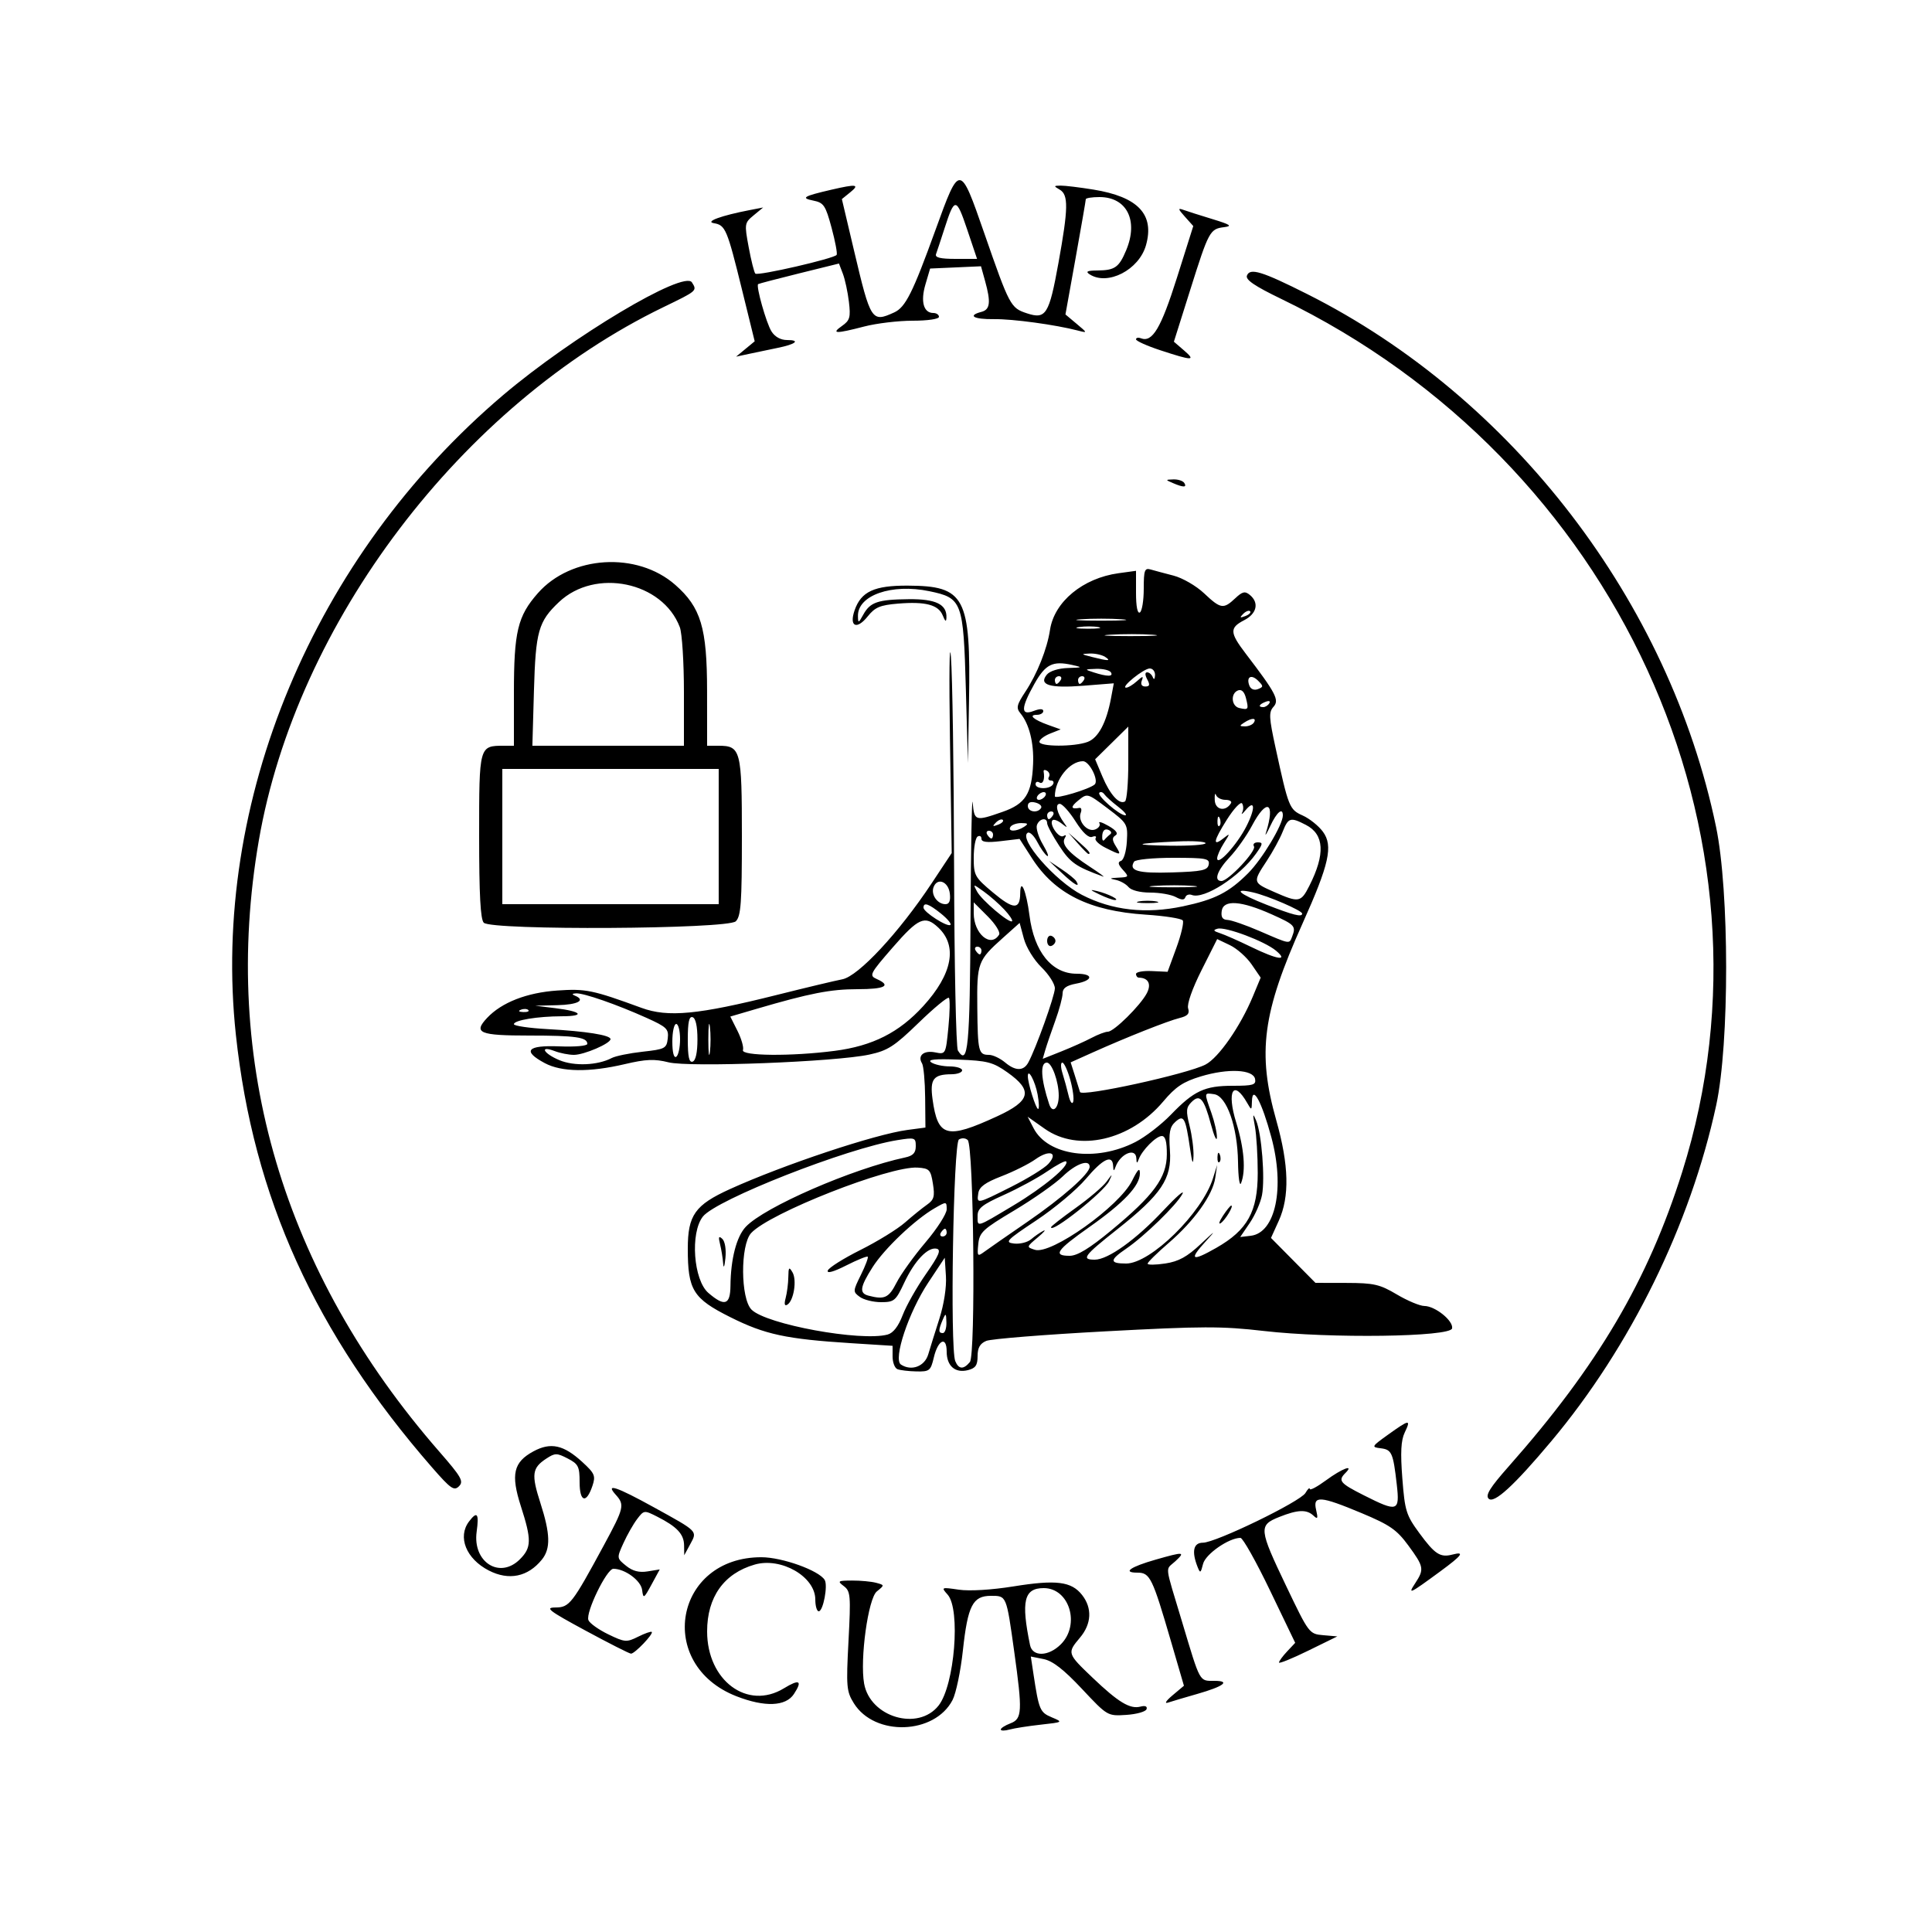 <?xml version="1.0" encoding="UTF-8" standalone="no"?>
<!-- Created with Inkscape (http://www.inkscape.org/) -->

<svg
   version="1.1"
   id="svg2"
   width="500"
   height="500"
   viewBox="0 0 500 500"
   sodipodi:docname="1.svg"
   inkscape:version="1.2.2 (732a01da63, 2022-12-09)"
   xmlns:inkscape="http://www.inkscape.org/namespaces/inkscape"
   xmlns:sodipodi="http://sodipodi.sourceforge.net/DTD/sodipodi-0.dtd"
   xmlns="http://www.w3.org/2000/svg"
   xmlns:svg="http://www.w3.org/2000/svg">
  <defs
     id="defs6" />
  <sodipodi:namedview
     id="namedview4"
     pagecolor="#ffffff"
     bordercolor="#000000"
     borderopacity="0.25"
     inkscape:showpageshadow="2"
     inkscape:pageopacity="0.0"
     inkscape:pagecheckerboard="0"
     inkscape:deskcolor="#d1d1d1"
     showgrid="false"
     inkscape:zoom="1.628"
     inkscape:cx="231.26536"
     inkscape:cy="250.30713"
     inkscape:window-width="1920"
     inkscape:window-height="1001"
     inkscape:window-x="1911"
     inkscape:window-y="-9"
     inkscape:window-maximized="1"
     inkscape:current-layer="g8" />
  <g
     inkscape:groupmode="layer"
     inkscape:label="Image"
     id="g8">
    <path
       style="fill:#000000"
       d="m 259,447.592 c 0,-0.353 1.125,-1.069 2.5,-1.592 3.042,-1.156 3.141,-3.053 0.977,-18.576 C 260.441,412.825 260.514,413 256.456,413 c -4.714,0 -6.001,2.51 -7.265,14.161 -0.576,5.313 -1.777,11.071 -2.668,12.794 -4.644,8.981 -20.155,9.5 -25.542,0.855 -1.909,-3.064 -2.013,-4.261 -1.391,-16.104 0.619,-11.799 0.525,-12.905 -1.209,-14.218 -1.728,-1.309 -1.557,-1.426 2.119,-1.442 2.2,-0.01 5.001,0.25 6.225,0.578 2.224,0.596 2.224,0.597 0.195,2.24 -2.242,1.816 -4.413,17.572 -3.286,23.856 1.562,8.71 14.008,12.366 19.28,5.663 4.133,-5.254 5.731,-24.879 2.336,-28.69 -1.719,-1.93 -1.668,-1.953 2.89,-1.284 2.772,0.407 8.478,0.064 14.176,-0.853 11.024,-1.774 14.968,-1.282 17.715,2.211 2.672,3.397 2.476,7.479 -0.531,11.052 -3.359,3.992 -3.33,4.086 3.25,10.362 6.694,6.384 9.699,8.198 12.409,7.489 1.218,-0.319 1.81,-0.07 1.57,0.66 -0.212,0.644 -2.573,1.312 -5.247,1.484 -4.858,0.312 -4.867,0.307 -11.477,-6.736 -4.714,-5.023 -7.566,-7.239 -9.923,-7.71 l -3.308,-0.662 0.666,4.398 c 1.431,9.443 1.684,10.046 4.75,11.336 2.968,1.248 2.944,1.263 -2.849,1.902 -3.213,0.354 -6.854,0.925 -8.091,1.269 -1.238,0.343 -2.25,0.336 -2.25,-0.017 z m 15.545,-22.046 C 279.637,420.453 276.763,411 270.122,411 c -5.11,0 -5.908,3.32 -3.549,14.75 0.636,3.083 4.791,2.976 7.972,-0.205 z m -83.952,13.445 c -21.03,-8.212 -16.028,-36.021 6.472,-35.981 5.363,0.01 14.84,3.41 16.36,5.87 C 214.305,410.302 213.037,417 211.889,417 211.4,417 211,415.63 211,413.955 c 0,-5.915 -8.831,-11.011 -15.678,-9.047 -7.966,2.285 -12.323,8.403 -12.32,17.302 0.004,12.733 10.441,20.475 19.861,14.732 4.052,-2.471 4.879,-2.003 2.602,1.471 -2.112,3.224 -7.553,3.435 -14.871,0.577 z m 112.857,-0.242 2.951,-2.48 -3.32,-11.384 C 298.229,408.243 297.622,407 294.351,407 c -3.962,0 -1.841,-1.496 4.803,-3.389 7.253,-2.066 7.674,-2.03 5.035,0.428 -2.655,2.473 -2.906,0.231 1.768,15.818 4.732,15.781 4.383,15.144 8.302,15.144 4.336,0 2.456,1.432 -4.472,3.406 -3.142,0.895 -6.517,1.896 -7.5,2.225 -1.024,0.342 -0.527,-0.462 1.163,-1.883 z M 331,430.264 c 0,-0.349 0.944,-1.64 2.098,-2.869 l 2.098,-2.233 -6.531,-13.581 C 325.073,404.111 321.636,398 321.027,398 c -3.001,0 -9.039,4.198 -9.673,6.726 -0.614,2.447 -0.75,2.516 -1.446,0.738 -1.554,-3.974 -1.047,-6.214 1.404,-6.214 3.313,0 25.236,-10.635 26.536,-12.873 0.6,-1.032 1.104,-1.5 1.121,-1.04 0.017,0.46 1.919,-0.552 4.227,-2.25 4.121,-3.03 7.373,-4.257 5.003,-1.887 -1.99,1.99 -1.451,2.645 4.771,5.786 8.727,4.405 9.309,4.218 8.519,-2.736 -0.942,-8.283 -1.299,-9.092 -4.167,-9.438 -2.473,-0.299 -2.391,-0.449 1.961,-3.562 5.527,-3.954 5.921,-4 4.25,-0.5 -0.966,2.022 -1.127,5.162 -0.609,11.864 0.65,8.411 0.989,9.502 4.399,14.147 4.032,5.493 5.408,6.384 8.58,5.555 3.274,-0.856 2.52,0.186 -3.139,4.341 -8.056,5.915 -8.509,6.128 -6.498,3.059 2.364,-3.607 2.246,-4.248 -1.784,-9.738 -3.003,-4.091 -4.771,-5.316 -12.1,-8.384 -10.697,-4.478 -12.663,-4.619 -11.773,-0.843 0.533,2.261 0.412,2.528 -0.681,1.5 -1.773,-1.668 -4.076,-1.575 -8.909,0.359 -5.324,2.13 -5.225,3.074 1.879,17.926 5.842,12.212 5.936,12.336 9.547,12.65 l 3.648,0.316 -7.547,3.7 C 334.396,429.234 331,430.613 331,430.264 Z m -179.5,-8.284 c -9.487,-5.13 -10.555,-5.95 -7.763,-5.964 3.63,-0.018 4.319,-0.904 12.58,-16.17 5.209,-9.627 5.39,-10.407 3.028,-13.017 -2.782,-3.074 0.149,-2.105 9.903,3.274 11.502,6.344 11.251,6.088 9.382,9.537 l -1.55,2.86 -0.04,-2.595 c -0.044,-2.882 -1.858,-4.811 -6.953,-7.394 -3.36,-1.704 -3.44,-1.694 -5.203,0.629 -0.985,1.298 -2.58,4.103 -3.544,6.233 -1.747,3.857 -1.744,3.881 0.68,5.844 1.71,1.385 3.369,1.819 5.578,1.461 l 3.144,-0.51 -2.121,3.904 c -1.996,3.674 -2.14,3.757 -2.438,1.407 C 165.873,409.04 161.74,406 158.734,406 c -1.716,0 -7.213,11.309 -6.455,13.283 0.308,0.804 2.615,2.455 5.125,3.671 4.301,2.082 4.748,2.118 7.743,0.624 1.748,-0.872 3.335,-1.429 3.526,-1.238 0.504,0.504 -4.429,5.668 -5.375,5.625 -0.439,-0.02 -5.748,-2.712 -11.798,-5.984 z m -25,-15.536 c -5.868,-3.02 -8.149,-8.688 -5.108,-12.694 2.105,-2.773 2.615,-2.079 1.964,2.67 -1.077,7.854 5.972,12.342 11.19,7.125 3.018,-3.018 3.056,-5.037 0.26,-13.719 -2.662,-8.265 -1.934,-11.428 3.275,-14.233 4.45,-2.396 7.778,-1.667 12.611,2.762 3.222,2.953 3.495,3.588 2.639,6.156 -1.575,4.724 -3.329,4.248 -3.329,-0.903 0,-4.078 -0.324,-4.725 -3.076,-6.148 -2.819,-1.458 -3.283,-1.455 -5.554,0.033 -3.677,2.409 -3.9,4.084 -1.526,11.455 2.591,8.044 2.69,11.838 0.384,14.685 -3.619,4.468 -8.547,5.477 -13.728,2.811 z m 258.753,-18.591 c -0.879,-0.879 0.359,-2.876 5.118,-8.256 23.136,-26.159 36.13,-48.204 44.99,-76.324 27.47,-87.189 -16.979,-183.949 -103.78,-225.914 -6.892,-3.332 -9.287,-4.961 -8.875,-6.036 0.791,-2.061 3.849,-1.124 15.602,4.783 C 391.43,102.804 432.026,155.711 444.115,214 c 3.46,16.683 3.484,56.058 0.043,72 -6.678,30.941 -22.184,62.537 -42.697,87 -9.625,11.479 -14.821,16.24 -16.208,14.853 z M 111.841,379.799 C 81.5,344.982 65.551,309.816 61.042,267.789 54.572,207.49 81.152,143.87 130.196,102.263 c 17.807,-15.106 46.82,-32.428 48.876,-29.18 1.375,2.172 1.388,2.161 -7.353,6.392 -52.24,25.288 -95.036,81.708 -104.746,138.094 -9.853,57.211 6.251,111.713 46.718,158.112 5.729,6.569 6.366,7.69 5.094,8.962 -1.272,1.272 -2.141,0.666 -6.943,-4.845 z M 232.25,354.338 c -0.688,-0.277 -1.25,-1.751 -1.25,-3.274 v -2.769 l -10.75,-0.682 c -16.805,-1.066 -22.284,-2.245 -31.234,-6.725 C 179.351,336.05 178,333.877 178,323.167 c 0,-8.696 1.858,-11.319 10.94,-15.444 13.818,-6.277 37.577,-14.192 45.92,-15.298 l 4.64,-0.615 -0.072,-7.713 c -0.04,-4.242 -0.404,-8.249 -0.809,-8.904 -1.235,-1.998 0.463,-3.426 3.378,-2.842 2.75,0.55 2.756,0.539 3.449,-6.496 0.382,-3.876 0.437,-7.304 0.123,-7.618 -0.314,-0.314 -3.835,2.593 -7.824,6.461 -6.291,6.1 -7.981,7.19 -12.749,8.223 -8.733,1.893 -46.62,3.353 -51.997,2.005 -3.627,-0.91 -5.821,-0.818 -11.312,0.473 -9.135,2.149 -16.374,2.056 -20.704,-0.266 -5.891,-3.159 -4.573,-4.676 3.766,-4.334 4.072,0.167 7.25,-0.115 7.25,-0.643 C 152,268.438 148.948,268 136.977,268 c -12.929,0 -14.563,-0.683 -10.916,-4.565 3.761,-4.004 10.264,-6.542 18.159,-7.088 7.374,-0.51 9.158,-0.143 21.807,4.49 6.852,2.51 14.61,1.769 34.972,-3.337 7.425,-1.862 15.075,-3.689 17,-4.06 4.154,-0.8 14.646,-12.074 23.087,-24.808 l 5.215,-7.868 -0.454,-29.632 C 245.598,174.834 245.711,165.325 246.098,170 c 0.387,4.675 0.755,29.2 0.818,54.5 0.063,25.3 0.507,46.62 0.987,47.378 2.626,4.146 3.101,-0.817 3.271,-34.187 0.096,-18.805 0.347,-32.278 0.557,-29.941 0.429,4.765 0.656,4.834 7.768,2.346 5.877,-2.056 7.54,-4.674 7.866,-12.384 0.23,-5.453 -0.995,-10.355 -3.275,-13.103 -1.154,-1.39 -0.971,-2.192 1.276,-5.587 3.059,-4.622 5.624,-11.064 6.378,-16.02 1.107,-7.277 8.512,-13.39 17.752,-14.656 L 294,147.728 v 5.695 c 0,3.542 0.378,5.461 1,5.077 0.55,-0.34 1,-3.097 1,-6.126 0,-4.773 0.234,-5.441 1.75,-5.001 0.963,0.279 3.643,0.997 5.958,1.595 2.319,0.599 5.86,2.645 7.89,4.56 4.313,4.067 5.018,4.183 8.059,1.326 1.891,-1.776 2.549,-1.928 3.814,-0.878 2.436,2.021 1.802,4.832 -1.471,6.524 -3.828,1.979 -3.77,3.203 0.405,8.672 7.809,10.227 8.741,12.009 7.183,13.736 -1.252,1.388 -1.185,2.748 0.521,10.592 3.374,15.513 3.567,15.994 7.054,17.563 1.757,0.791 4.103,2.676 5.213,4.19 2.678,3.651 1.631,8.358 -5.281,23.748 -10.395,23.147 -11.755,33.377 -6.779,51 3.26,11.544 3.457,19.699 0.628,25.936 l -2.013,4.436 5.753,5.814 5.753,5.814 8.031,0.017 c 7.096,0.015 8.614,0.363 13.031,2.983 2.75,1.631 5.952,2.974 7.115,2.983 2.826,0.023 7.564,3.849 7.186,5.804 -0.429,2.219 -31.591,2.644 -48.73,0.664 -10.902,-1.259 -15.939,-1.247 -41,0.097 -15.714,0.843 -29.584,1.955 -30.821,2.471 -1.625,0.678 -2.25,1.772 -2.25,3.941 0,2.373 -0.527,3.135 -2.513,3.633 -3.299,0.828 -5.487,-1.086 -5.487,-4.798 0,-4.118 -2.237,-3.088 -3.33,1.533 -0.81,3.423 -1.117,3.668 -4.519,3.594 -2.008,-0.043 -4.213,-0.306 -4.901,-0.583 z M 240.231,350.5 c 0.487,-1.65 1.784,-5.806 2.883,-9.235 1.183,-3.694 1.873,-8.176 1.692,-11 L 244.5,325.5 l -4.257,6.416 c -5.094,7.677 -9.159,19.874 -7.077,21.232 2.716,1.771 6.139,0.488 7.065,-2.648 z m 10.77,1.999 c 1.526,-1.839 1.006,-55.892 -0.553,-57.451 -0.531,-0.531 -1.555,-0.6 -2.276,-0.154 -1.451,0.897 -2.334,53.996 -0.954,57.356 0.881,2.146 2.139,2.229 3.782,0.249 z M 229.708,345.381 c 1.448,-0.388 2.79,-2.117 3.901,-5.025 0.931,-2.438 3.643,-7.228 6.026,-10.644 3.385,-4.852 3.989,-6.286 2.76,-6.552 -2.276,-0.493 -5.728,3.147 -8.406,8.865 C 231.821,336.653 231.404,337 228.02,337 c -2.001,0 -4.477,-0.613 -5.502,-1.363 -1.81,-1.323 -1.801,-1.488 0.28,-5.695 1.179,-2.383 1.976,-4.5 1.772,-4.705 -0.204,-0.204 -2.715,0.815 -5.578,2.267 -3.25,1.647 -5.041,2.142 -4.767,1.317 0.241,-0.727 4.043,-3.124 8.447,-5.327 4.405,-2.203 9.589,-5.394 11.521,-7.09 1.932,-1.696 4.494,-3.771 5.693,-4.611 1.839,-1.288 2.082,-2.144 1.551,-5.462 -0.575,-3.599 -0.912,-3.954 -3.942,-4.158 -7.226,-0.487 -38.434,11.788 -43.111,16.956 -2.815,3.111 -2.734,16.97 0.116,19.806 3.845,3.825 28.291,8.301 35.208,6.447 z m -26.379,-9.474 c 0.354,-1.323 0.664,-3.756 0.688,-5.406 0.038,-2.565 0.195,-2.741 1.085,-1.212 1.169,2.009 0.317,7.335 -1.336,8.357 -0.719,0.444 -0.865,-0.138 -0.437,-1.739 z m 41.601,6.344 c -0.062,-2.437 -0.168,-2.522 -0.93,-0.75 -1.174,2.731 -1.174,3.5 0,3.5 0.55,0 0.968,-1.238 0.93,-2.75 z m -55.886,-9.5 c 0.071,-6.946 1.562,-12.701 3.947,-15.24 4.823,-5.134 27.598,-15.049 41.259,-17.962 2.046,-0.436 2.75,-1.183 2.75,-2.918 0,-2.222 -0.224,-2.296 -4.75,-1.569 -13.066,2.097 -46.879,15.384 -50.347,19.785 -3.324,4.219 -2.442,16.433 1.428,19.762 4.201,3.613 5.662,3.138 5.713,-1.858 z m -1.889,-5.75 c -0.1,-1.375 -0.462,-3.625 -0.804,-5 -0.478,-1.919 -0.343,-2.24 0.582,-1.382 0.696,0.646 1.035,2.757 0.804,5 -0.226,2.197 -0.479,2.797 -0.582,1.382 z m 44.859,4.974 c 1.13,-2.214 4.514,-6.926 7.52,-10.47 3.006,-3.544 5.466,-7.383 5.466,-8.53 0,-2.056 -0.046,-2.06 -3.129,-0.28 -5.083,2.935 -13.018,10.475 -16.049,15.252 -3.27,5.153 -3.5,6.73 -1.072,7.365 4.174,1.091 5.259,0.593 7.263,-3.337 z m 78.792,-10.074 c 3.769,-3.539 4.015,-3.669 1.258,-0.664 -4.472,4.874 -3.688,5.363 2.724,1.701 8.08,-4.614 10.712,-9.372 10.712,-19.36 0,-4.442 -0.33,-9.876 -0.734,-12.076 -0.604,-3.295 -0.548,-3.56 0.32,-1.5 1.425,3.38 2.337,14.93 1.522,19.275 -0.364,1.938 -1.781,5.175 -3.151,7.192 l -2.49,3.669 2.717,-0.318 c 6.438,-0.753 8.875,-12.4 5.338,-25.509 -2.468,-9.146 -4.913,-13.678 -5.021,-9.309 -0.059,2.378 -0.118,2.402 -1.196,0.5 -3.581,-6.314 -5.401,-3.168 -2.883,4.983 2.077,6.723 2.539,12.505 1.258,15.726 -0.374,0.94 -0.726,-1.535 -0.782,-5.5 -0.129,-9.089 -2.938,-17.063 -6.175,-17.528 -2.64,-0.379 -2.615,-0.543 -0.723,4.82 0.825,2.338 1.47,5.207 1.434,6.376 -0.036,1.168 -0.73,-0.347 -1.541,-3.367 -1.815,-6.755 -2.867,-7.964 -5.038,-5.792 -1.392,1.392 -1.464,2.294 -0.493,6.15 0.626,2.486 1.082,6.007 1.013,7.826 -0.093,2.454 -0.322,1.955 -0.89,-1.934 -1.177,-8.062 -1.633,-8.887 -3.821,-6.907 -1.437,1.301 -1.713,2.769 -1.389,7.386 0.515,7.321 -2.18,11.349 -13.676,20.443 -8.613,6.814 -9.356,7.82 -5.771,7.82 3.44,0 10.708,-5.215 17.73,-12.721 3.409,-3.644 5.63,-5.564 4.935,-4.267 -1.53,2.858 -9.861,10.96 -14.563,14.161 -4.321,2.942 -4.317,3.827 0.017,3.827 6.328,0 19.671,-13.104 22.474,-22.071 l 1.071,-3.429 -0.481,3.297 c -0.652,4.467 -5.417,11.142 -12.033,16.854 -3.014,2.602 -5.479,5.023 -5.479,5.381 0,0.358 2.052,0.339 4.56,-0.041 3.488,-0.529 5.661,-1.726 9.245,-5.091 z m 5.706,-7.276 C 317.457,313.18 318.419,312 318.65,312 c 0.723,0 -1.605,3.854 -2.759,4.567 -0.604,0.373 -0.325,-0.502 0.62,-1.944 z m -1.432,-15.206 c 0.048,-1.165 0.285,-1.402 0.604,-0.604 0.289,0.722 0.253,1.584 -0.079,1.917 -0.332,0.332 -0.569,-0.258 -0.525,-1.312 z m -49.237,16.823 C 275,309.948 282,303.764 282,301.967 c 0,-2.076 -3.586,-0.801 -6.958,2.474 -1.948,1.892 -7.592,5.86 -12.542,8.816 -8.193,4.893 -9.029,5.676 -9.326,8.732 -0.307,3.163 -0.214,3.275 1.615,1.934 1.067,-0.782 6.041,-4.24 11.053,-7.683 z m 21.73,2.204 c 11.054,-9.141 14.371,-13.677 14.403,-19.694 0.017,-3.291 -0.382,-4.75 -1.301,-4.75 -1.47,0 -5.114,3.664 -5.968,6 -0.434,1.186 -0.565,1.134 -0.627,-0.25 -0.129,-2.867 -4.158,-1.183 -5.385,2.25 -0.422,1.181 -0.553,1.128 -0.615,-0.25 -0.139,-3.076 -2.646,-1.892 -7.045,3.325 -2.354,2.791 -8.125,7.629 -12.825,10.75 -7.748,5.145 -8.288,5.705 -5.788,6 1.516,0.179 3.505,-0.315 4.418,-1.098 0.914,-0.783 2.337,-1.766 3.162,-2.185 0.825,-0.419 0.171,0.353 -1.453,1.716 -2.932,2.46 -2.937,2.483 -0.715,3.188 4.192,1.33 21.864,-11.233 25.156,-17.883 1.486,-3.001 2.011,-3.495 2.012,-1.89 10e-4,3.19 -4.133,7.579 -13.075,13.88 -8.529,6.01 -9.513,7.446 -5.102,7.446 2.003,0 5.123,-1.903 10.75,-6.556 z M 272,317.611 c 0,-0.239 2.849,-2.469 6.332,-4.954 3.483,-2.485 7.096,-5.562 8.029,-6.838 1.571,-2.147 1.621,-2.157 0.669,-0.137 C 285.717,308.47 272,319.357 272,317.611 Z M 245,319 c 0,-0.55 -0.198,-1 -0.441,-1 -0.243,0 -0.719,0.45 -1.059,1 -0.34,0.55 -0.141,1 0.441,1 0.582,0 1.059,-0.45 1.059,-1 z m 17.268,-7.032 c 7.881,-4.71 14.659,-10.375 13.636,-11.397 -0.248,-0.248 -2.465,0.928 -4.927,2.612 -2.462,1.684 -7.514,4.424 -11.227,6.089 -5.561,2.494 -6.75,3.441 -6.75,5.378 0,3.019 -0.523,3.17 9.268,-2.681 z m -0.495,-4.857 c 4.25,-2.139 8.545,-4.794 9.543,-5.901 2.67,-2.959 0.3,-3.785 -3.367,-1.173 -1.671,1.19 -5.606,3.156 -8.743,4.369 -4.251,1.643 -5.786,2.764 -6.024,4.4 -0.415,2.849 -0.449,2.855 8.592,-1.694 z m 32.044,-11.543 C 296.392,294.248 300.525,291.069 303,288.504 308.995,282.29 311.75,281 319.024,281 c 5.291,0 6.078,-0.238 5.791,-1.75 -0.473,-2.496 -6.979,-2.811 -14.034,-0.68 -4.582,1.384 -6.52,2.678 -9.746,6.503 -8.483,10.06 -21.979,13.171 -30.644,7.063 l -4.438,-3.128 1.534,2.966 c 3.692,7.14 16.1,8.833 26.329,3.593 z m -35.764,-6.661 c 8.711,-4.015 9.331,-6.669 2.66,-11.382 -3.737,-2.64 -5.171,-3.012 -12.712,-3.3 -6.075,-0.232 -8.072,-0.029 -7,0.71 0.825,0.569 2.962,1.042 4.75,1.05 1.788,0.008 3.25,0.465 3.25,1.015 0,0.55 -1.238,1.007 -2.75,1.015 -4.689,0.026 -5.623,1.248 -4.913,6.426 1.354,9.876 3.646,10.489 16.715,4.465 z M 268.533,283.25 c -0.633,-3.446 -2.541,-6.994 -2.528,-4.7 0.011,1.819 2.092,8.45 2.653,8.45 0.31,0 0.254,-1.688 -0.125,-3.75 z M 274,283.547 C 274,279.937 272.222,275 270.923,275 c -1.795,0 -1.559,4.232 0.6,10.75 0.852,2.571 2.477,1.125 2.477,-2.203 z m 2.979,-4.123 C 276.297,276.991 275.372,275 274.922,275 c -0.45,0 -0.429,1.238 0.047,2.75 0.476,1.512 1.183,4.1 1.571,5.75 0.388,1.65 0.924,2.403 1.191,1.674 0.267,-0.729 -0.072,-3.317 -0.753,-5.75 z m 35,-3.913 c 3.383,-1.749 9.039,-9.881 12.254,-17.617 l 2.03,-4.886 -2.343,-3.42 c -1.289,-1.881 -3.822,-4.125 -5.629,-4.987 l -3.286,-1.567 -4.048,8.051 c -2.395,4.763 -3.813,8.793 -3.472,9.867 0.436,1.374 -0.1,1.983 -2.204,2.506 -3.092,0.768 -13.749,4.993 -22.489,8.917 l -5.709,2.563 1.047,3.281 c 0.576,1.804 1.194,3.78 1.373,4.39 0.393,1.336 27.714,-4.636 32.477,-7.098 z M 266.109,275 C 268.064,271.44 273,257.67 273,255.775 c 0,-1.14 -1.559,-3.588 -3.465,-5.439 -1.956,-1.9 -3.942,-5.134 -4.559,-7.427 l -1.094,-4.061 -4.273,3.826 c -6.598,5.907 -6.8,6.454 -6.686,18.073 0.113,11.441 0.313,12.252 3.025,12.252 1.007,0 2.893,0.892 4.191,1.981 2.659,2.231 4.751,2.238 5.97,0.019 z m -107.8,-1.183 c 0.995,-0.523 4.595,-1.258 8,-1.634 5.803,-0.64 6.21,-0.854 6.505,-3.417 0.284,-2.463 -0.262,-2.993 -5.5,-5.349 -7.707,-3.466 -16.245,-6.436 -18.221,-6.338 -1.034,0.051 -1.154,0.256 -0.343,0.583 2.942,1.187 0.835,2.348 -4.5,2.479 l -5.75,0.141 5.189,0.631 c 6.874,0.836 7.902,2.084 1.728,2.098 -6.299,0.014 -12.417,1.024 -12.417,2.049 0,0.439 3.938,1.015 8.75,1.28 9.949,0.548 16.25,1.55 16.25,2.584 0,1.131 -6.842,4.076 -9.469,4.076 -1.321,0 -3.555,-0.439 -4.966,-0.975 -4.059,-1.543 -2.981,0.586 1.185,2.34 3.832,1.613 9.914,1.367 13.56,-0.548 z M 180.5,269 c 0,-3.378 -0.458,-5.486 -1.25,-5.75 -0.91,-0.303 -1.25,1.261 -1.25,5.75 0,4.489 0.34,6.053 1.25,5.75 0.792,-0.264 1.25,-2.372 1.25,-5.75 z m 3.223,-3.25 c -0.222,-1.788 -0.403,-0.325 -0.403,3.25 0,3.575 0.181,5.037 0.403,3.25 0.222,-1.788 0.222,-4.713 0,-6.5 z M 176,268.941 C 176,266.773 175.55,265 175,265 c -0.55,0 -1,2.052 -1,4.559 0,2.785 0.389,4.318 1,3.941 0.55,-0.34 1,-2.391 1,-4.559 z m 106.5,-0.342 c 1.65,-0.873 3.547,-1.589 4.217,-1.593 1.551,-0.008 8.382,-6.747 10.063,-9.929 1.254,-2.373 0.435,-4.012 -2.03,-4.062 -0.412,-0.008 -0.75,-0.438 -0.75,-0.955 0,-0.517 1.839,-0.854 4.087,-0.75 l 4.087,0.189 2.263,-6.184 c 1.245,-3.401 1.993,-6.596 1.663,-7.101 -0.33,-0.504 -4.65,-1.181 -9.6,-1.503 -14.547,-0.947 -23.527,-5.405 -29.437,-14.615 l -3.2,-4.987 -4.931,0.584 C 255.441,218.108 254,217.928 254,217.08 c 0,-0.659 -0.45,-0.92 -1,-0.58 -0.55,0.34 -1,2.8 -1,5.466 0,4.59 0.265,5.07 4.977,9.014 5.32,4.454 7.005,4.505 7.054,0.211 0.048,-4.267 1.597,-0.57 2.394,5.715 1.196,9.43 5.778,15.094 12.21,15.094 4.418,0 4.327,1.729 -0.135,2.566 -2.503,0.47 -3.5,1.184 -3.5,2.508 0,1.018 -0.862,4.231 -1.915,7.139 -1.053,2.908 -2.21,6.306 -2.572,7.551 l -0.657,2.264 4.822,-1.921 c 2.652,-1.056 6.172,-2.635 7.822,-3.508 z M 271,243.5 c 0,-0.917 0.484,-1.505 1.075,-1.308 0.591,0.197 1.075,0.786 1.075,1.308 0,0.522 -0.484,1.111 -1.075,1.308 C 271.484,245.005 271,244.417 271,243.5 Z m -55.003,28.465 c 9.824,-1.275 16.674,-4.731 22.919,-11.564 7.578,-8.291 8.976,-15.629 3.883,-20.374 -3.453,-3.217 -5.106,-2.489 -11.772,5.18 -5.929,6.821 -6.151,7.258 -4.146,8.153 3.891,1.736 2.184,2.64 -4.987,2.64 -6.928,0 -12.35,1.059 -26.143,5.104 l -6.749,1.98 1.86,3.708 c 1.023,2.039 1.66,4.27 1.416,4.958 -0.551,1.551 12.515,1.669 23.719,0.215 z m -79.268,-10.57 c -0.332,-0.332 -1.195,-0.368 -1.917,-0.079 -0.798,0.319 -0.561,0.556 0.604,0.604 1.054,0.043 1.645,-0.193 1.312,-0.525 z M 330.209,246.023 c -2.944,-2.454 -13.036,-6.243 -15.113,-5.673 -1.235,0.339 -1.096,0.599 0.616,1.15 1.217,0.392 4.817,1.98 8,3.529 6.89,3.353 9.874,3.809 6.497,0.993 z M 254,246 c 0,-0.55 -0.477,-1 -1.059,-1 -0.582,0 -0.781,0.45 -0.441,1 0.34,0.55 0.816,1 1.059,1 0.243,0 0.441,-0.45 0.441,-1 z m 80.393,-3.582 c 1.052,-2.741 0.74,-3.085 -5.202,-5.752 -7.981,-3.582 -12.585,-3.906 -13.01,-0.916 -0.229,1.607 0.2,2.272 1.499,2.326 1.001,0.042 4.745,1.342 8.32,2.89 7.941,3.437 7.651,3.387 8.393,1.452 z m -75.826,-0.526 c 0.377,-0.609 -0.947,-2.739 -2.941,-4.733 L 252,233.533 v 2.799 c 0,5.33 4.404,9.059 6.567,5.56 z M 243.5,236.415 c -3.176,-2.547 -4.5,-2.992 -4.5,-1.514 0,1.154 6.274,5.159 6.974,4.451 0.289,-0.293 -0.824,-1.615 -2.474,-2.938 z m 16.421,-1.017 c -1.331,-1.427 -3.71,-3.518 -5.286,-4.647 -2.861,-2.05 -2.864,-2.05 -1.779,-0.023 1.201,2.244 8.399,8.343 9.066,7.681 0.231,-0.23 -0.669,-1.585 -2,-3.012 z M 337,236.444 c 0,-0.792 -8.887,-4.624 -12.75,-5.498 -5.42,-1.226 -3.636,0.397 3.509,3.191 6.909,2.702 9.241,3.285 9.241,2.307 z m -30.836,-1.891 c 8.275,-1.754 11.861,-3.578 16.855,-8.572 3.618,-3.618 8.981,-12.544 8.981,-14.948 0,-2.184 -1.573,-0.866 -3.249,2.722 -0.962,2.06 -1.467,2.845 -1.121,1.745 2.488,-7.925 0.229,-9.067 -3.612,-1.826 -1.364,2.571 -3.95,6.234 -5.748,8.14 -3.287,3.486 -4.226,6.186 -2.151,6.186 1.78,0 9.112,-7.819 8.405,-8.964 -0.352,-0.57 0.092,-1.036 0.987,-1.036 1.399,0 1.336,0.409 -0.453,2.921 -4.249,5.967 -13.466,11.903 -16.608,10.697 -0.725,-0.278 -1.482,-0.017 -1.681,0.581 -0.258,0.773 -0.98,0.757 -2.499,-0.056 C 303.093,231.515 300.132,231 297.688,231 c -2.647,0 -4.926,-0.582 -5.638,-1.44 -0.657,-0.792 -2.175,-1.631 -3.372,-1.864 -1.68,-0.327 -1.513,-0.455 0.728,-0.56 2.787,-0.131 2.835,-0.213 1.189,-2.032 -1.249,-1.38 -1.378,-2.009 -0.475,-2.31 0.692,-0.231 1.36,-2.454 1.509,-5.023 0.261,-4.495 0.139,-4.706 -4.974,-8.566 -5.217,-3.939 -5.253,-3.949 -7.559,-2.081 -2.113,1.711 -2.02,2.373 0.277,1.954 0.48,-0.088 0.623,0.49 0.319,1.284 -0.829,2.16 1.702,5.085 3.727,4.308 0.939,-0.36 1.433,-1.1 1.098,-1.643 -0.336,-0.543 0.732,-0.217 2.372,0.724 1.98,1.137 2.584,1.96 1.797,2.45 -0.907,0.565 -0.89,1.215 0.073,2.769 1.514,2.442 1.41,2.46 -2.615,0.452 -1.74,-0.868 -2.911,-1.988 -2.602,-2.489 0.309,-0.501 -0.083,-0.663 -0.871,-0.36 -0.93,0.357 -2.44,-1.038 -4.302,-3.975 -1.578,-2.489 -3.417,-4.541 -4.087,-4.562 -1.305,-0.039 -0.755,2.389 1.124,4.963 0.954,1.308 0.867,1.322 -0.679,0.107 -0.976,-0.766 -2.025,-1.142 -2.331,-0.836 -0.973,0.973 1.657,4.814 2.81,4.102 0.681,-0.421 0.82,-0.223 0.364,0.516 -0.982,1.588 0.958,3.817 6.432,7.39 2.475,1.616 4.05,2.774 3.5,2.574 -7.078,-2.571 -8.496,-3.562 -11.366,-7.946 C 272.41,216.275 271,213.643 271,213.06 c 0,-1.597 -1.981,-1.272 -2.635,0.432 -0.315,0.82 0.375,3.097 1.533,5.06 1.158,1.963 1.651,3.288 1.097,2.945 -0.555,-0.343 -1.7,-1.96 -2.544,-3.593 -0.845,-1.633 -1.965,-2.704 -2.489,-2.38 -2.457,1.518 7.149,12.51 14.039,16.064 7.787,4.017 16.528,5.007 26.164,2.965 z M 294.75,233.294 c 1.238,-0.238 3.263,-0.238 4.5,0 1.238,0.238 0.225,0.433 -2.25,0.433 -2.475,0 -3.487,-0.195 -2.25,-0.433 z m -10.25,-1.829 c -2.501,-1.204 -2.584,-1.343 -0.5,-0.834 2.833,0.693 6.019,2.316 4.5,2.294 -0.55,-0.008 -2.35,-0.665 -4,-1.46 z m -9.734,-5.561 -3.266,-3.096 3.22,2.143 c 1.771,1.179 3.485,2.572 3.809,3.096 1.159,1.876 -0.552,0.901 -3.763,-2.143 z m 4.159,-7.654 -2.424,-2.75 2.75,2.424 c 2.57,2.266 3.209,3.076 2.424,3.076 -0.179,0 -1.417,-1.238 -2.75,-2.75 z m -33.108,13.009 c -0.359,-3.11 -3.221,-4.253 -4.208,-1.681 -0.746,1.943 0.982,4.422 3.08,4.422 0.984,0 1.343,-0.872 1.128,-2.741 z M 338.858,229.25 c 4.159,-8.215 3.875,-13.303 -0.879,-15.761 -4.022,-2.08 -4.565,-1.921 -6.026,1.761 -0.709,1.788 -2.564,5.185 -4.121,7.55 -3.664,5.564 -3.661,5.579 1.918,8.04 6.404,2.824 6.919,2.734 9.108,-1.59 z m -30.074,0.016 c -2.594,-0.205 -7.094,-0.207 -10,-0.005 -2.906,0.203 -0.784,0.371 4.716,0.373 5.5,0.003 7.878,-0.163 5.284,-0.368 z m 4.028,-5.516 c 0.3,-1.567 -0.657,-1.75 -9.18,-1.75 -5.264,0 -9.79,0.447 -10.132,1 -1.463,2.367 0.988,3.063 9.82,2.786 7.791,-0.244 9.207,-0.547 9.492,-2.036 z m 9.742,-9.878 c 2.42,-4.754 2.254,-7.194 -0.279,-4.106 -0.783,0.954 -1.138,1.172 -0.79,0.484 0.348,-0.688 0.34,-1.725 -0.019,-2.306 -0.359,-0.581 -2.154,1.326 -3.989,4.237 -3.487,5.531 -3.737,7.065 -0.768,4.712 1.673,-1.326 1.675,-1.263 0.024,1.322 -0.953,1.493 -1.733,3.259 -1.733,3.924 0,2.124 5.113,-3.472 7.554,-8.267 z M 312,218.217 c 0,-0.43 -3.263,-0.635 -7.25,-0.454 -11.318,0.513 -12.116,0.952 -2,1.101 5.088,0.075 9.25,-0.216 9.25,-0.647 z m -24.666,-2.317 c 0.459,-0.342 0.213,-0.861 -0.545,-1.152 -0.867,-0.333 -1.435,0.214 -1.53,1.474 -0.083,1.102 0.162,1.62 0.545,1.152 0.383,-0.468 1.072,-1.132 1.53,-1.474 z M 257,216 c 0,-0.55 -0.477,-1 -1.059,-1 -0.582,0 -0.781,0.45 -0.441,1 0.34,0.55 0.816,1 1.059,1 0.243,0 0.441,-0.45 0.441,-1 z m 8,-2 c 1.219,-0.788 1.09,-0.972 -0.691,-0.985 -1.205,-0.008 -2.469,0.435 -2.809,0.985 -0.787,1.273 1.53,1.273 3.5,0 z m -5.474,-1.807 c -0.308,-0.308 -1.115,-6.4e-4 -1.793,0.683 -0.98,0.988 -0.865,1.102 0.56,0.56 0.986,-0.376 1.541,-0.935 1.233,-1.243 z m 56.157,-0.381 c -0.319,-0.798 -0.556,-0.561 -0.604,0.604 -0.043,1.054 0.193,1.645 0.525,1.312 0.332,-0.332 0.368,-1.195 0.079,-1.917 z M 272.5,211 c 0.34,-0.55 0.141,-1 -0.441,-1 -0.582,0 -1.059,0.45 -1.059,1 0,0.55 0.198,1 0.441,1 0.243,0 0.719,-0.45 1.059,-1 z m 16.885,-2.216 c -1.587,-1.219 -3.198,-2.668 -3.58,-3.221 -0.383,-0.553 -0.964,-0.737 -1.292,-0.409 -0.71,0.71 5.175,5.845 6.699,5.845 0.582,0 -0.24,-0.997 -1.827,-2.216 z m -19.955,0.329 c 0.301,-0.487 -0.347,-1.12 -1.441,-1.406 -1.289,-0.337 -1.989,-0.025 -1.989,0.886 0,1.545 2.557,1.933 3.43,0.52 z m 49.145,-1.234 C 318.873,207.396 318.229,207 317.142,207 c -1.087,0 -2.181,-0.562 -2.433,-1.25 -0.251,-0.688 -0.401,-0.084 -0.333,1.341 0.122,2.554 2.796,3.056 4.198,0.788 z M 292,197.464 v -9.418 l -4.29,4.227 -4.29,4.227 1.896,4.5 c 1.972,4.682 4.367,7.314 5.832,6.409 C 291.616,207.119 292,202.644 292,197.464 Z M 270.5,206 c 0.34,-0.55 0.168,-1 -0.382,-1 -0.55,0 -1.278,0.45 -1.618,1 -0.34,0.55 -0.168,1 0.382,1 0.55,0 1.278,-0.45 1.618,-1 z m 12.798,-2.981 C 284.448,201.989 281.941,197 280.274,197 276.81,197 273,201.761 273,206.089 c 0,0.827 8.914,-1.83 10.298,-3.069 z M 272.5,203 c 0.34,-0.55 0.115,-1 -0.5,-1 -0.615,0 -0.859,-0.419 -0.543,-0.931 0.316,-0.512 0.107,-1.22 -0.466,-1.574 -0.573,-0.354 -0.977,-0.272 -0.898,0.181 0.352,2.025 -0.177,3.391 -1.094,2.824 -0.55,-0.34 -1,-0.141 -1,0.441 0,1.344 3.676,1.392 4.5,0.059 z m 8.983,-10.994 c 2.774,-1.055 4.855,-4.952 6.051,-11.336 l 0.718,-3.83 -7.876,0.626 c -8.716,0.693 -11.664,-0.21 -9.44,-2.891 0.765,-0.922 3.022,-1.625 5.436,-1.695 3.812,-0.109 3.898,-0.169 1.128,-0.787 -5.074,-1.13 -6.933,-0.204 -9.79,4.879 -3.53,6.28 -3.591,8.312 -0.21,7.026 1.607,-0.611 2.5,-0.602 2.5,0.025 0,0.536 -0.75,0.975 -1.667,0.975 -2.283,0 -0.847,1.266 2.988,2.634 l 3.178,1.134 -2.75,1.091 c -1.512,0.6 -2.75,1.553 -2.75,2.116 0,1.312 9.054,1.335 12.483,0.031 z M 324.5,187 c 0.782,-1.266 -0.542,-1.266 -2.5,0 -1.293,0.835 -1.266,0.971 0.191,0.985 0.93,0.008 1.969,-0.435 2.309,-0.985 z m -2.043,-6.315 c -0.414,-1.649 -1.139,-2.36 -2.049,-2.011 -1.999,0.767 -1.749,4.104 0.342,4.569 2.355,0.524 2.446,0.387 1.707,-2.558 z m 6.036,1.327 c 0.35,-0.567 -0.051,-0.735 -0.941,-0.393 -1.732,0.665 -2.049,1.382 -0.611,1.382 0.518,0 1.216,-0.445 1.552,-0.989 z m -2.892,-5.839 c -1.773,-1.773 -3.136,-1.009 -2.263,1.267 0.352,0.917 1.23,1.279 2.201,0.906 1.461,-0.561 1.467,-0.769 0.062,-2.174 z m -31.387,0.133 c 1.524,-1.38 1.763,-1.411 1.286,-0.167 -0.364,0.948 -0.022,1.527 0.903,1.527 1.134,0 1.255,-0.437 0.508,-1.833 C 296.301,174.693 296.29,174 296.881,174 c 0.524,0 1.179,0.562 1.456,1.25 0.301,0.747 0.536,0.545 0.583,-0.5 0.043,-0.963 -0.571,-1.75 -1.365,-1.75 -1.572,0 -7.643,4.917 -6.135,4.968 0.507,0.017 1.764,-0.731 2.793,-1.662 z M 274.5,176 c 0.34,-0.55 0.141,-1 -0.441,-1 -0.582,0 -1.059,0.45 -1.059,1 0,0.55 0.198,1 0.441,1 0.243,0 0.719,-0.45 1.059,-1 z m 6,0 c 0.34,-0.55 0.141,-1 -0.441,-1 -0.582,0 -1.059,0.45 -1.059,1 0,0.55 0.198,1 0.441,1 0.243,0 0.719,-0.45 1.059,-1 z m 7,-2 c -0.34,-0.55 -2.054,-0.955 -3.809,-0.9 -3.047,0.095 -3.078,0.136 -0.691,0.9 3.591,1.15 5.211,1.15 4.5,0 z m -1.5,-4 c -0.825,-0.533 -2.625,-0.923 -4,-0.866 -2.306,0.095 -2.268,0.162 0.5,0.866 4.322,1.1 5.202,1.1 3.5,0 z m 12.287,-5.736 c -2.867,-0.201 -7.817,-0.203 -11,-0.004 -3.183,0.199 -0.837,0.364 5.213,0.366 6.05,0.002 8.654,-0.161 5.787,-0.362 z m -14.023,-1.968 c -1.23,-0.237 -3.48,-0.244 -5,-0.014 -1.52,0.23 -0.514,0.424 2.236,0.432 2.75,0.007 3.994,-0.181 2.764,-0.418 z m 5.986,-2.033 c -2.888,-0.202 -7.612,-0.202 -10.5,0 -2.888,0.202 -0.525,0.367 5.25,0.367 5.775,0 8.137,-0.165 5.25,-0.367 z m 33.276,-2.07 c -0.308,-0.308 -1.115,-6.4e-4 -1.793,0.683 -0.98,0.988 -0.865,1.102 0.56,0.56 0.986,-0.376 1.541,-0.935 1.233,-1.243 z M 125.2,238.8 C 124.342,237.942 124,231.541 124,216.335 124,192.939 123.983,193 130.434,193 H 133 v -13.634 c 0,-15.901 0.959,-19.901 6.194,-25.849 8.616,-9.788 25.685,-10.829 35.55,-2.168 6.651,5.84 8.235,11.103 8.246,27.401 L 183,193 h 2.929 c 5.792,0 6.071,1.081 6.071,23.5 0,17.173 -0.246,20.603 -1.571,21.929 C 188.376,240.481 127.23,240.83 125.2,238.8 Z M 186,216.5 V 199 h -28 -28 v 17.5 17.5 h 28 28 z m -9,-37.435 c 0,-7.664 -0.479,-15.202 -1.064,-16.75 -4.447,-11.77 -21.878,-15.393 -31.276,-6.501 -5.328,5.041 -6.036,7.549 -6.476,22.936 L 137.778,193 H 157.389 177 Z m 72.965,-0.663 c -0.64,-22.831 -0.939,-23.633 -9.483,-25.406 -9.706,-2.015 -18.538,1.063 -18.447,6.428 0.033,1.926 0.133,1.899 1.392,-0.373 1.789,-3.23 3.758,-3.897 11.752,-3.981 7.008,-0.074 9.887,1.328 9.758,4.751 -0.046,1.216 -0.31,1.067 -0.957,-0.542 -1.113,-2.766 -4.476,-3.652 -11.61,-3.061 -4.584,0.38 -5.926,0.945 -7.788,3.281 -2.874,3.604 -4.886,2.673 -3.405,-1.576 1.684,-4.832 5.084,-6.404 13.76,-6.362 14.814,0.071 16.309,2.901 15.841,29.974 L 250.5,197.5 Z M 303.5,125 c -1.928,-0.829 -1.921,-0.862 0.191,-0.93 1.205,-0.039 2.469,0.38 2.809,0.93 0.731,1.183 -0.248,1.183 -3,0 z m -3.25,-34.368 c -3.438,-1.131 -6.25,-2.397 -6.25,-2.813 0,-0.416 0.575,-0.536 1.279,-0.266 2.96,1.136 5.184,-2.607 9.313,-15.673 L 308.819,58.5 306.66,56.09 c -1.824,-2.035 -1.882,-2.31 -0.373,-1.767 0.983,0.354 4.358,1.427 7.5,2.385 4.655,1.42 5.217,1.804 3.036,2.077 -3.702,0.462 -3.987,0.986 -8.777,16.182 l -4.245,13.466 2.655,2.284 c 3.126,2.689 2.181,2.676 -6.206,-0.084 z m -107.343,-0.318 2.407,-1.987 -3.299,-13.414 c -3.849,-15.65 -4.273,-16.651 -7.262,-17.151 -2.395,-0.401 1.898,-1.97 9.302,-3.399 l 3.446,-0.665 -2.45,2.022 c -2.384,1.967 -2.419,2.193 -1.286,8.281 0.64,3.442 1.41,6.505 1.711,6.806 0.654,0.654 20.471,-3.911 21.05,-4.848 0.221,-0.358 -0.375,-3.529 -1.324,-7.048 -1.556,-5.766 -2.021,-6.456 -4.713,-6.998 -3.35,-0.673 -2.582,-1.135 4.706,-2.826 6.463,-1.5 7.379,-1.373 4.854,0.672 l -2.175,1.761 3.187,13.489 c 4.272,18.082 4.542,18.495 10.351,15.848 2.93,-1.335 4.795,-5.059 10.697,-21.36 6.269,-17.314 6.31,-17.312 12.618,0.846 6.545,18.839 6.815,19.347 11.034,20.739 4.931,1.627 5.75,0.319 8.168,-13.05 2.56,-14.152 2.62,-17.618 0.324,-18.955 -1.608,-0.937 -1.588,-1.021 0.25,-1.042 1.1,-0.013 4.914,0.45 8.476,1.028 11.566,1.876 15.859,6.427 13.598,14.412 C 294.772,69.844 286.676,74.022 282,71 c -1.128,-0.729 -0.631,-0.977 2,-1 4.529,-0.04 5.597,-0.792 7.461,-5.253 C 294.671,57.064 291.621,51 284.545,51 282.595,51 281,51.256 281,51.569 c 0,0.313 -1.184,7.148 -2.631,15.19 l -2.631,14.621 2.881,2.415 c 2.851,2.39 2.855,2.408 0.381,1.764 -5.863,-1.526 -16.885,-3.029 -21.75,-2.966 -5.28,0.069 -6.97,-0.91 -3.25,-1.883 2.249,-0.588 2.47,-2.477 0.935,-8.005 l -1.054,-3.794 -6.584,0.294 -6.584,0.294 -1.215,4.127 C 238.198,78.045 239.02,81 241.55,81 242.347,81 243,81.45 243,82 c 0,0.568 -2.93,1 -6.79,1 -3.734,0 -9.381,0.675 -12.549,1.5 -7.384,1.923 -8.666,1.892 -5.761,-0.142 2.052,-1.437 2.276,-2.218 1.796,-6.25 -0.302,-2.534 -1.004,-5.8 -1.559,-7.257 l -1.011,-2.649 -10.313,2.55 c -5.672,1.403 -10.446,2.653 -10.608,2.778 -0.605,0.466 2.097,10.054 3.443,12.221 0.878,1.413 2.381,2.25 4.042,2.25 3.549,0 2.275,1.074 -2.4,2.024 -2.084,0.424 -5.365,1.109 -7.29,1.524 l -3.5,0.754 z M 250.313,59.418 C 247.498,51.044 247.046,51.011 244.477,59 c -0.973,3.025 -1.976,6.062 -2.23,6.75 -0.334,0.905 1.067,1.25 5.077,1.25 h 5.538 z"
       id="path176" />
  </g>
</svg>
